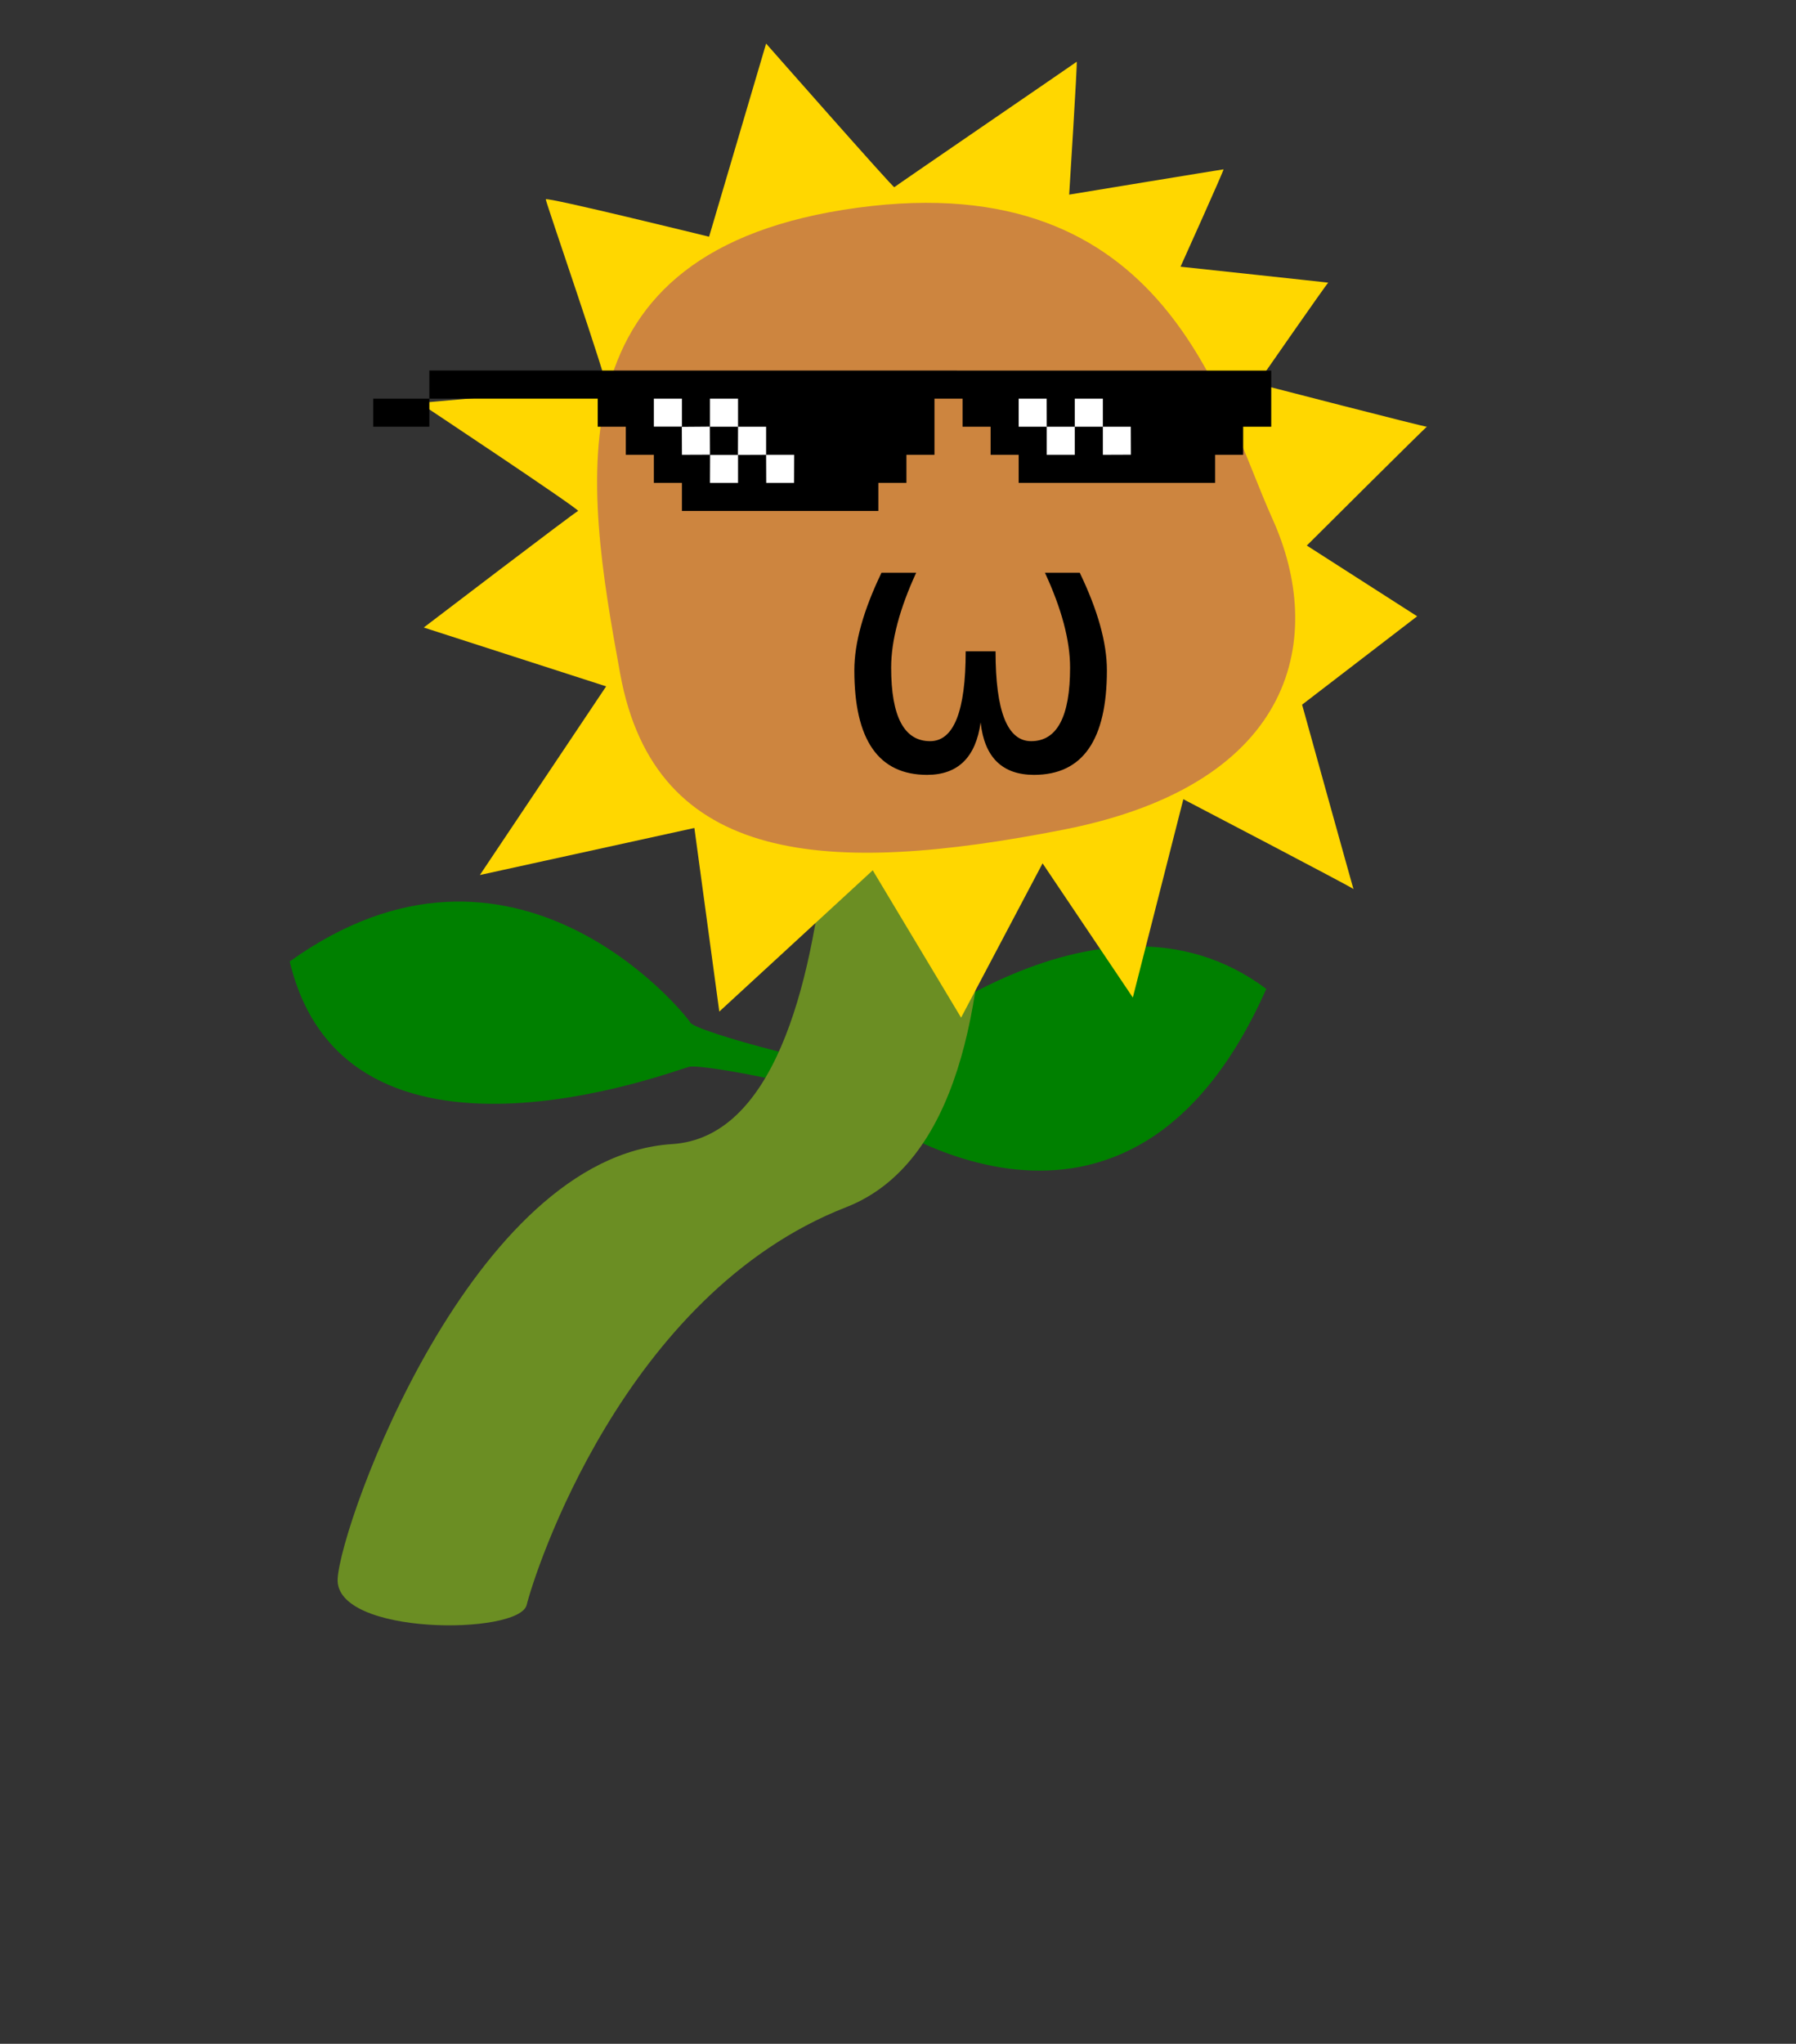 <svg xmlns="http://www.w3.org/2000/svg" width="160" height="182"><rect width="100%" height="100%" fill="#333333" stroke="none"/><path fill="green" d="M76.38 98.38c1.44 1.23 24.06 17.56 36.43-10.32-15.12-11.31-34.87 6.25-35.9 6.88-1.03.62-14.91-3.03-15.41-3.88-.5-.84-15.75-19.75-35.69-5.44 5 20.94 34.28 9.69 35.57 9.38 1.28-.31 13.55 2.14 15 3.38Z"/><path fill="#6b8e23" d="M85.38 48.69c-.27 1.51 9.87 51.06-10 58.81-19.88 7.75-27.8 32.71-28.46 35.42-.67 2.7-17.13 2.75-16.84-2.34.3-5.08 12-37.58 29.8-38.7 17.79-1.13 13.99-52.25 14.37-53.26.75-2 11.63-2.84 11.13.07Z"/><path fill="gold" d="m63.17 21.08 5.08-17.2s11.33 12.87 11.42 12.79c.08-.09 16.16-11.09 16.25-11.17.08-.08-.67 11.83-.67 11.83s13.67-2.25 13.75-2.25c.08 0-3.83 8.67-3.83 8.67s13.25 1.42 13.16 1.42c-.08 0-6.33 9-6.33 9s15.12 3.91 15.12 3.83c0-.08-10.7 10.58-10.7 10.58l9.83 6.3L116 62.75s4.58 16.5 4.58 16.42c0-.09-15.16-8-15.16-8l-4.5 17.66-8.04-11.95-7.26 13.74-7.87-13.12-13.67 12.58-2.22-16.35-19.11 4.19L54 61.12l-16.25-5.24s13.5-10.3 13.75-10.38c.25-.08-14.12-9.62-14.12-9.62s16.37-1.42 16.62-1.5c.25-.09-5.38-16.38-5.38-16.63s14.55 3.33 14.55 3.33ZM38.25 35.5"/><path fill="peru" d="M76.38 18.5c27.62-3.75 32.37 17.5 37 27.75 4.62 10.25 2.37 23.5-18.63 27.63-21 4.12-36.37 3.24-39.5-13.88-3.13-17.12-6.5-37.75 21.13-41.5Z"/><path d="M33.25 38h5v-2.5h-5V38Zm5-5.01v2.51h15V38h2.5v2.5h2.5V43h2.5v2.5h17.5V43h2.5v-2.5h2.5v-5h2.5V38h2.5v2.5h2.5V43h17.5v-2.5h2.5V38h2.5v-5l-75-.01Z"/><path fill="#fff" d="M58.25 35.5v2.49h2.5V35.5h-2.5Zm2.49 2.51 2.5-.02.01 2.5-2.5.01-.01-2.49Zm2.51-2.51V38h2.5v-2.5h-2.5Zm2.5 2.5-.01 2.51 2.51-.01V38h-2.5Zm-2.49 2.51L63.25 43h2.5v-2.49h-2.49Zm4.99-.01.01 2.5h2.48l.01-2.5h-2.5Zm22.5-5V38h2.5l-.01-2.5h-2.49Zm2.5 2.5v2.5h2.5V38h-2.5Zm2.5-2.5V38h2.5v-2.5h-2.5Zm2.5 2.5v2.5l2.5-.01-.01-2.49h-2.49Z"/><path d="M87.36 64.33c.34 3.11 1.93 4.67 4.76 4.67 4.33 0 6.49-3.1 6.49-9.31 0-2.45-.81-5.35-2.42-8.69h-3.1c1.49 3.22 2.24 6.04 2.24 8.45 0 4.37-1.16 6.55-3.47 6.55-2.12 0-3.17-2.67-3.17-8h-2.66c0 5.33-1.06 8-3.17 8-2.31 0-3.47-2.18-3.47-6.55 0-2.41.75-5.23 2.23-8.45h-3.09c-1.61 3.34-2.42 6.24-2.42 8.69 0 6.21 2.16 9.31 6.48 9.31 2.75 0 4.34-1.56 4.77-4.67Z"/></svg>